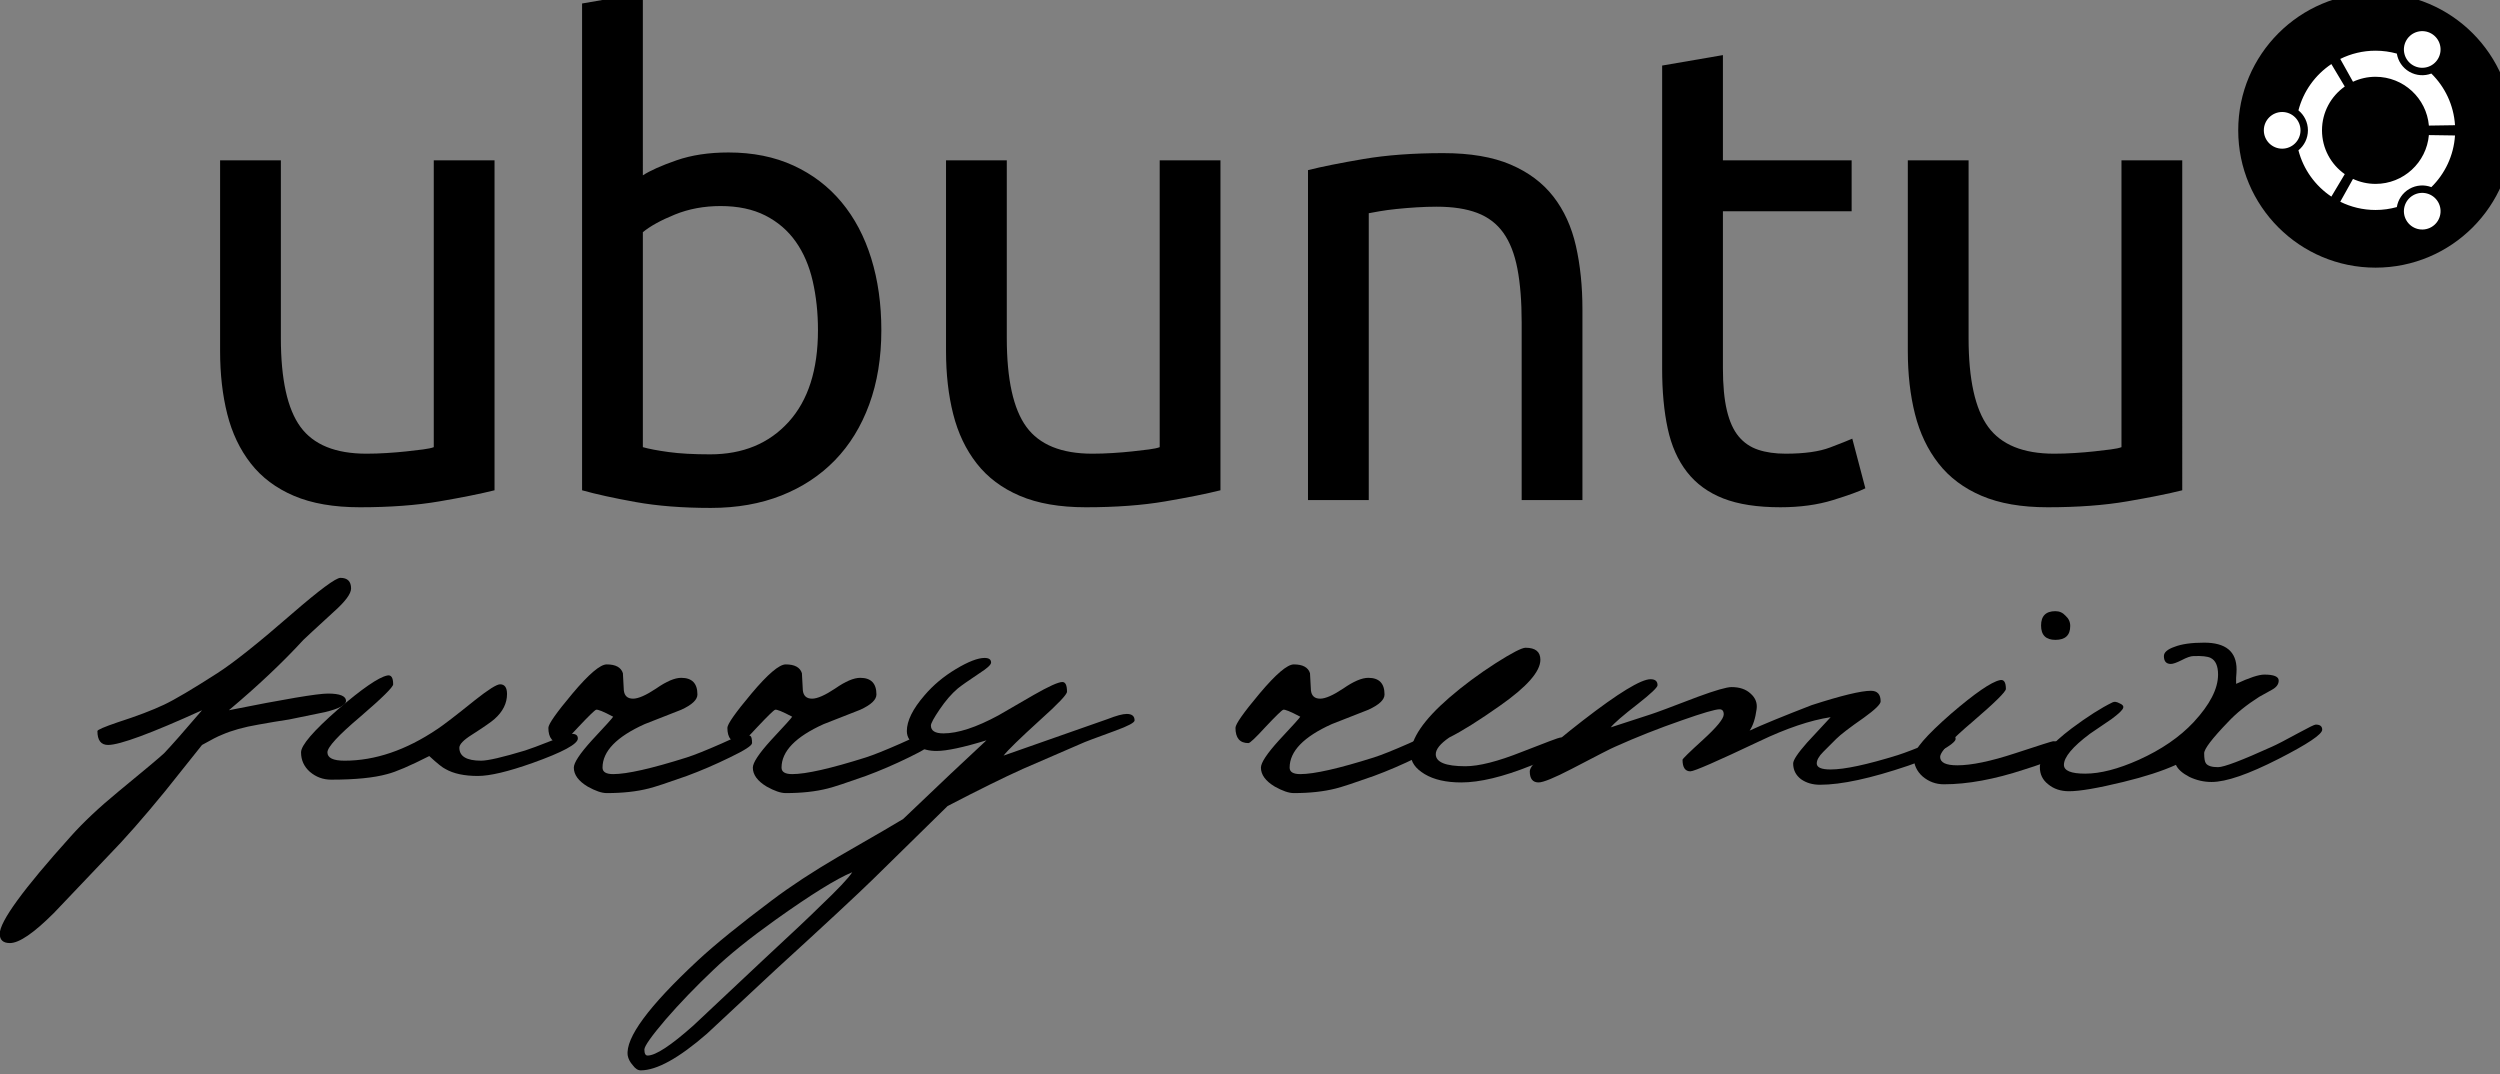 <?xml version="1.0" encoding="UTF-8" standalone="no"?>
<!-- Created with Inkscape (http://www.inkscape.org/) -->

<svg
   xmlns:dc="http://purl.org/dc/elements/1.1/"
   xmlns:cc="http://creativecommons.org/ns#"
   xmlns:rdf="http://www.w3.org/1999/02/22-rdf-syntax-ns#"
   xmlns:svg="http://www.w3.org/2000/svg"
   xmlns="http://www.w3.org/2000/svg"
   xmlns:sodipodi="http://sodipodi.sourceforge.net/DTD/sodipodi-0.dtd"
   xmlns:inkscape="http://www.inkscape.org/namespaces/inkscape"
   id="svg2"
   version="1.1"
   inkscape:version="0.47 r22583"
   width="640"
   height="275"
   xml:space="preserve"
   sodipodi:docname="plain.svg"><rect width="100%" height="100%" fill="#808080" stroke="none"/><defs
     id="defs6"><clipPath
       clipPathUnits="userSpaceOnUse"
       id="clipPath20"><path
         d="m 0,8418.9 11905.5,0 L 11905.5,0 0,0 0,8418.9 z"
         id="path22" /></clipPath></defs><sodipodi:namedview
     pagecolor="#ffffff"
     bordercolor="#666666"
     borderopacity="1"
     objecttolerance="10"
     gridtolerance="10"
     guidetolerance="10"
     inkscape:pageopacity="0"
     inkscape:pageshadow="2"
     inkscape:window-width="1280"
     inkscape:window-height="949"
     id="namedview4"
     showgrid="false"
     inkscape:zoom="1.4142136"
     inkscape:cx="461.93158"
     inkscape:cy="221.97726"
     inkscape:window-x="0"
     inkscape:window-y="24"
     inkscape:window-maximized="1"
     inkscape:current-layer="g12" /><g
     id="g12"
     inkscape:groupmode="layer"
     inkscape:label="ink_ext_XXXXXX"
     transform="matrix(1.25,0,0,-1.25,-180.438,491.705)"><g
       id="g14"
       transform="matrix(0.062,0,0,0.062,55.244,67.034)"><g
         id="g16"><g
           id="g18"
           clip-path="url(#clipPath20)"><path
             d="m 9737.771,4832.863 c 0,-250.496 -203.081,-453.588 -453.598,-453.588 -250.517,0 -453.598,203.091 -453.598,453.588 0,250.516 203.081,453.598 453.598,453.598 250.516,0 453.598,-203.081 453.598,-453.598"
             style="fill:#000000;fill-opacity:1;fill-rule:nonzero;stroke:none"
             id="path24" /><path
             d="m 9408.115,5047.573 c 28.971,-16.733 65.989,-6.825 82.702,22.146 16.732,28.962 6.815,65.989 -22.147,82.722 -28.971,16.702 -65.989,6.775 -82.722,-22.186 -16.712,-28.952 -6.785,-65.969 22.167,-82.681 m -123.942,-391.602 c -26.62,0 -51.869,5.925 -74.505,16.462 l -42.081,-75.406 c 35.146,-17.423 74.726,-27.25 116.587,-27.25 24.358,0 47.906,3.382 70.292,9.577 3.943,24.338 18.394,46.735 41.411,60.045 23.007,13.27 49.587,14.581 72.614,5.884 44.783,44.033 73.925,103.927 78.168,170.637 l -86.314,1.271 c -7.936,-90.387 -83.752,-161.22 -176.171,-161.22 m 0,353.803 c 92.419,0 168.235,-70.853 176.191,-161.22 l 86.294,1.271 c -4.243,66.71 -33.385,126.604 -78.168,170.637 -23.027,-8.697 -49.627,-7.365 -72.614,5.884 -23.017,13.29 -37.468,35.707 -41.411,60.045 -22.387,6.175 -45.934,9.557 -70.292,9.557 -41.861,0 -81.441,-9.827 -116.587,-27.23 l 42.081,-75.406 c 22.637,10.538 47.886,16.462 74.505,16.462 M 9107.281,4832.863 c 0,59.844 29.732,112.724 75.216,144.738 l -44.273,74.155 c -52.989,-35.416 -92.409,-89.537 -108.791,-152.924 19.114,-15.602 31.353,-39.349 31.353,-65.969 0,-26.6 -12.239,-50.347 -31.353,-65.949 16.362,-63.407 55.782,-117.528 108.791,-152.944 l 44.273,74.175 c -45.484,31.994 -75.216,84.863 -75.216,144.718 m 300.854,-214.67 c -28.972,-16.732 -38.899,-53.75 -22.166,-82.701 16.712,-28.962 53.73,-38.899 82.701,-22.166 28.962,16.712 38.899,53.73 22.167,82.702 -16.712,28.942 -53.75,38.879 -82.702,22.166 m -432.392,275.245 c -33.465,0 -60.575,-27.11 -60.575,-60.575 0,-33.445 27.11,-60.555 60.575,-60.555 33.445,0 60.555,27.11 60.555,60.555 0,33.465 -27.11,60.575 -60.555,60.575"
             style="fill:#ffffff;fill-opacity:1;fill-rule:nonzero;stroke:none"
             id="path26" /><path
             d="m 3070.76,3643.89 c -46.06,-11.53 -106.84,-23.75 -182.38,-36.69 -75.54,-12.96 -162.96,-19.42 -262.24,-19.42 -86.34,0 -159.01,12.6 -218,37.75 -59.02,25.16 -106.5,60.79 -142.45,106.85 -35.98,46.03 -61.88,100.37 -77.7,162.96 -15.85,62.59 -23.74,131.99 -23.74,208.28 l 0,630.23 200.72,0 0,-587.06 c 0,-136.72 21.59,-234.56 64.76,-293.53 43.16,-59.03 115.81,-88.51 217.99,-88.51 21.58,0 43.87,0.72 66.91,2.18 23,1.4 44.58,3.23 64.75,5.39 20.13,2.16 38.48,4.3 55.04,6.46 16.53,2.16 28.4,4.65 35.61,7.55 l 0,947.52 200.73,0"
             style="fill:#000000;fill-opacity:1;fill-rule:nonzero;stroke:none"
             id="path28" /><path
             d="m 3560.68,3786.33 c 20.13,-5.76 48.56,-11.15 85.26,-16.17 36.69,-5.06 82.35,-7.57 137.05,-7.57 107.92,0 194.25,35.62 259,106.84 64.75,71.24 97.13,172.31 97.13,303.27 0,57.51 -5.77,111.48 -17.27,161.87 -11.53,50.35 -30.21,93.87 -56.11,130.56 -25.9,36.7 -59.36,65.47 -100.37,86.35 -41.01,20.84 -90.31,31.29 -147.84,31.29 -54.71,0 -105.06,-9.37 -151.09,-28.06 -46.07,-18.72 -81.31,-38.15 -105.76,-58.27 l 0,-710.11 z m 0,897.89 c 24.45,15.81 61.51,32.37 111.15,49.62 49.65,17.28 106.84,25.9 171.59,25.9 80.57,0 152.17,-14.38 214.76,-43.15 62.59,-28.8 115.47,-69.07 158.64,-120.88 43.17,-51.8 75.88,-113.68 98.21,-185.62 22.29,-71.96 33.45,-151.07 33.45,-237.39 0,-90.67 -13.32,-172.36 -39.93,-245 -26.64,-72.66 -64.41,-134.17 -113.31,-184.52 -48.94,-50.39 -107.92,-89.23 -176.99,-116.57 -69.06,-27.31 -146.77,-40.99 -233.1,-40.99 -93.55,0 -176.28,6.46 -248.22,19.42 -71.96,12.95 -130.95,25.89 -176.98,38.85 l 0,1607.98 200.73,34.52"
             style="fill:#000000;fill-opacity:1;fill-rule:nonzero;stroke:none"
             id="path30" /><path
             d="m 5468.64,3643.89 c -46.07,-11.53 -106.84,-23.75 -182.38,-36.69 -75.55,-12.96 -162.96,-19.42 -262.24,-19.42 -86.34,0 -159.01,12.6 -218,37.75 -59.02,25.16 -106.51,60.79 -142.45,106.85 -35.99,46.03 -61.88,100.37 -77.69,162.96 -15.86,62.59 -23.76,131.99 -23.76,208.28 l 0,630.23 200.73,0 0,-587.06 c 0,-136.72 21.59,-234.56 64.75,-293.53 43.17,-59.03 115.82,-88.51 218,-88.51 21.58,0 43.87,0.72 66.91,2.18 23,1.4 44.58,3.23 64.75,5.39 20.13,2.16 38.48,4.3 55.04,6.46 16.52,2.16 28.4,4.65 35.61,7.55 l 0,947.52 200.73,0"
             style="fill:#000000;fill-opacity:1;fill-rule:nonzero;stroke:none"
             id="path32" /><path
             d="m 5757.83,4701.47 c 46.04,11.51 107.17,23.75 183.47,36.71 76.25,12.94 164.02,19.41 263.3,19.41 89.22,0 163.3,-12.6 222.32,-37.76 58.99,-25.2 106.1,-60.43 141.37,-105.76 35.23,-45.33 60.06,-99.67 74.47,-162.96 14.36,-63.33 21.58,-133.12 21.58,-209.37 l 0,-630.23 -200.74,0 0,587.08 c 0,69.05 -4.69,128.04 -14.02,176.97 -9.38,48.9 -24.81,88.49 -46.41,118.7 -21.58,30.24 -50.37,52.16 -86.33,65.84 -35.99,13.67 -80.6,20.51 -133.8,20.51 -21.61,0 -43.93,-0.74 -66.92,-2.16 -23.04,-1.44 -44.99,-3.25 -65.83,-5.41 -20.89,-2.15 -39.6,-4.69 -56.11,-7.55 -16.56,-2.9 -28.44,-5.06 -35.62,-6.46 l 0,-947.52 -200.73,0"
             style="fill:#000000;fill-opacity:1;fill-rule:nonzero;stroke:none"
             id="path34" /><path
             d="m 7128.37,4733.84 425.2,0 0,-168.35 -425.2,0 0,-517.99 c 0,-56.12 4.3,-102.53 12.95,-139.21 8.63,-36.71 21.58,-65.49 38.85,-86.34 17.26,-20.88 38.84,-35.62 64.74,-44.25 25.9,-8.63 56.12,-12.96 90.65,-12.96 61.85,0 110.8,6.82 146.77,20.51 35.94,13.66 60.43,23.37 73.38,29.13 l 43.17,-164.03 c -20.16,-10.08 -55.78,-23.04 -106.84,-38.84 -51.09,-15.82 -108.98,-23.74 -173.75,-23.74 -76.27,0 -139.2,9.7 -188.85,29.13 -49.64,19.44 -89.57,48.57 -119.78,87.41 -30.22,38.86 -51.47,86.68 -63.67,143.55 -12.25,56.81 -18.36,122.64 -18.36,197.48 l 0,1001.47 200.74,34.53"
             style="fill:#000000;fill-opacity:1;fill-rule:nonzero;stroke:none"
             id="path36" /><path
             d="m 8645.68,3643.89 c -46.07,-11.53 -106.87,-23.75 -182.39,-36.69 -75.55,-12.96 -162.95,-19.42 -262.25,-19.42 -86.33,0 -159,12.6 -217.99,37.75 -59.01,25.16 -106.5,60.79 -142.46,106.85 -35.97,46.03 -61.87,100.37 -77.69,162.96 -15.86,62.59 -23.75,131.99 -23.75,208.28 l 0,630.23 200.74,0 0,-587.06 c 0,-136.72 21.58,-234.56 64.74,-293.53 43.17,-59.03 115.82,-88.51 217.99,-88.51 21.59,0 43.87,0.72 66.92,2.18 23,1.4 44.59,3.23 64.75,5.39 20.14,2.16 38.48,4.3 55.03,6.46 16.54,2.16 28.4,4.65 35.61,7.55 l 0,947.52 200.75,0"
             style="fill:#000000;fill-opacity:1;fill-rule:nonzero;stroke:none"
             id="path38" /></g></g></g><g
       style="font-size:40px;font-style:normal;font-variant:normal;font-weight:normal;font-stretch:normal;fill:#000000;fill-opacity:1;stroke:none;font-family:newPushkin;-inkscape-font-specification:newPushkin"
       id="text2816"
       transform="matrix(2.37,0,0,-2.37,-246.861,946.807)"><path
         d="m 195.406,284.374 c -3e-5,0.453 -0.493,1.12 -1.48,2 -1.6,1.467 -2.48,2.28 -2.64,2.44 -1.787,1.947 -3.933,3.973 -6.44,6.08 4.8,-0.96 7.653,-1.44 8.56,-1.44 1.04,10e-6 1.56,0.213 1.56,0.64 -3e-5,0.347 -0.6,0.667 -1.8,0.96 l -3.12,0.64 c -0.88,0.133 -1.76,0.28 -2.64,0.44 -1.253,0.213 -2.307,0.507 -3.16,0.88 -0.347,0.133 -0.92,0.427 -1.72,0.88 l -3.16,3.96 c -1.893,2.32 -3.547,4.2 -4.96,5.64 l -4.68,4.92 c -1.733,1.733 -3,2.6 -3.8,2.6 -0.587,-10e-6 -0.88,-0.267 -0.88,-0.8 0,-1.067 2.04,-3.867 6.12,-8.4 1.093,-1.227 2.467,-2.52 4.12,-3.88 2.24,-1.84 3.56,-2.947 3.96,-3.32 0.613,-0.64 1.707,-1.88 3.28,-3.72 -4.4,2 -7.107,3 -8.12,3 -0.613,10e-6 -0.92,-0.4 -0.92,-1.2 0,-0.107 0.587,-0.36 1.76,-0.76 1.653,-0.533 2.987,-1.04 4,-1.52 0.907,-0.427 2.44,-1.333 4.6,-2.72 1.413,-0.907 3.573,-2.627 6.48,-5.16 2.373,-2.053 3.76,-3.08 4.16,-3.08 0.613,2e-5 0.92,0.307 0.92,0.92"
         id="path2841" /><path
         d="m 215.003,297.334 c -2e-5,0.48 -1.307,1.187 -3.92,2.12 -2.107,0.747 -3.68,1.12 -4.72,1.12 -1.173,0 -2.107,-0.2 -2.8,-0.6 -0.24,-0.107 -0.707,-0.48 -1.4,-1.12 -1.68,0.853 -2.893,1.373 -3.64,1.56 -1.147,0.32 -2.76,0.48 -4.84,0.48 -0.693,0 -1.307,-0.227 -1.84,-0.68 -0.507,-0.453 -0.76,-1.013 -0.76,-1.68 0,-0.613 1.067,-1.853 3.2,-3.72 2.08,-1.787 3.493,-2.76 4.24,-2.92 0.347,-0.08 0.52,0.173 0.52,0.76 -10e-6,0.24 -0.947,1.173 -2.84,2.8 -1.893,1.6 -2.84,2.627 -2.84,3.08 0,0.48 0.493,0.72 1.48,0.72 2.64,10e-6 5.307,-0.907 8,-2.72 0.533,-0.347 1.627,-1.187 3.28,-2.52 1.147,-0.907 1.867,-1.36 2.16,-1.36 0.4,1e-5 0.6,0.28 0.6,0.84 -2e-5,0.8 -0.36,1.52 -1.08,2.16 -0.267,0.24 -0.92,0.693 -1.96,1.36 -0.72,0.453 -1.08,0.827 -1.08,1.12 -1e-5,0.747 0.627,1.12 1.88,1.12 0.587,10e-6 1.853,-0.293 3.8,-0.88 0.427,-0.133 1.213,-0.427 2.36,-0.88 0.907,-0.373 1.467,-0.56 1.68,-0.56 0.347,10e-6 0.52,0.133 0.52,0.4"
         id="path2843" /><path
         d="m 230.054,297.734 c -2e-5,0.213 -0.64,0.627 -1.92,1.24 -1.253,0.613 -2.493,1.147 -3.72,1.6 -1.653,0.587 -2.747,0.947 -3.28,1.08 -1.04,0.267 -2.253,0.4 -3.64,0.4 -0.427,0 -0.973,-0.187 -1.64,-0.56 -0.8,-0.48 -1.2,-1.027 -1.2,-1.64 -1e-5,-0.427 0.52,-1.213 1.56,-2.36 1.173,-1.253 1.787,-1.933 1.84,-2.04 -0.853,-0.453 -1.347,-0.653 -1.48,-0.6 -0.133,0.053 -0.64,0.547 -1.52,1.48 -0.853,0.933 -1.347,1.4 -1.48,1.4 -0.747,1e-5 -1.12,-0.44 -1.12,-1.32 0,-0.32 0.693,-1.307 2.08,-2.96 1.413,-1.68 2.4,-2.52 2.96,-2.52 0.773,10e-6 1.24,0.253 1.4,0.76 0.027,0.48 0.053,0.973 0.08,1.48 0.053,0.48 0.32,0.72 0.8,0.72 0.453,10e-6 1.12,-0.293 2,-0.88 0.88,-0.613 1.6,-0.92 2.16,-0.92 0.933,1e-5 1.4,0.48 1.4,1.44 -2e-5,0.453 -0.467,0.893 -1.4,1.32 l -3.16,1.24 c -2.427,1.093 -3.64,2.347 -3.64,3.76 -1e-5,0.373 0.307,0.56 0.92,0.56 1.2,0 3.32,-0.48 6.36,-1.44 0.667,-0.213 1.667,-0.613 3,-1.2 1.093,-0.507 1.747,-0.76 1.96,-0.76 0.293,10e-6 0.48,0.04 0.56,0.12 0.08,0.08 0.12,0.28 0.12,0.6"
         id="path2845" /><path
         d="m 245.523,297.734 c -2e-5,0.213 -0.64,0.627 -1.92,1.24 -1.253,0.613 -2.493,1.147 -3.72,1.6 -1.653,0.587 -2.747,0.947 -3.28,1.08 -1.04,0.267 -2.253,0.4 -3.64,0.4 -0.427,0 -0.973,-0.187 -1.64,-0.56 -0.8,-0.48 -1.2,-1.027 -1.2,-1.64 -1e-5,-0.427 0.52,-1.213 1.56,-2.36 1.173,-1.253 1.787,-1.933 1.84,-2.04 -0.853,-0.453 -1.347,-0.653 -1.48,-0.6 -0.133,0.053 -0.64,0.547 -1.52,1.48 -0.853,0.933 -1.347,1.4 -1.48,1.4 -0.747,1e-5 -1.12,-0.44 -1.12,-1.32 0,-0.32 0.693,-1.307 2.08,-2.96 1.413,-1.68 2.4,-2.52 2.96,-2.52 0.773,10e-6 1.24,0.253 1.4,0.76 0.027,0.48 0.053,0.973 0.08,1.48 0.053,0.48 0.32,0.72 0.8,0.72 0.453,10e-6 1.12,-0.293 2,-0.88 0.88,-0.613 1.6,-0.92 2.16,-0.92 0.933,1e-5 1.4,0.48 1.4,1.44 -2e-5,0.453 -0.467,0.893 -1.4,1.32 l -3.16,1.24 c -2.427,1.093 -3.64,2.347 -3.64,3.76 -1e-5,0.373 0.307,0.56 0.92,0.56 1.2,0 3.32,-0.48 6.36,-1.44 0.667,-0.213 1.667,-0.613 3,-1.2 1.093,-0.507 1.747,-0.76 1.96,-0.76 0.293,10e-6 0.48,0.04 0.56,0.12 0.08,0.08 0.12,0.28 0.12,0.6"
         id="path2847" /><path
         d="m 263.112,295.774 c -2e-5,0.187 -0.547,0.48 -1.64,0.88 -1.76,0.64 -2.747,1.013 -2.96,1.12 l -5.08,2.2 c -1.653,0.747 -3.813,1.813 -6.48,3.2 l -6.4,6.28 c -1.333,1.307 -4.16,3.933 -8.48,7.88 l -5.92,5.52 c -2.427,2.107 -4.333,3.16 -5.72,3.16 -0.24,-2e-5 -0.467,-0.147 -0.68,-0.44 -0.24,-0.267 -0.387,-0.547 -0.44,-0.84 -0.213,-1.52 1.8,-4.253 6.04,-8.2 1.493,-1.387 3.627,-3.12 6.4,-5.2 1.627,-1.227 3.533,-2.48 5.72,-3.76 3.387,-1.947 5.267,-3.04 5.64,-3.28 l 4.12,-3.92 3.08,-2.88 c -2,0.613 -3.44,0.92 -4.32,0.92 -0.613,1e-5 -1.16,-0.133 -1.64,-0.4 -0.613,-0.32 -0.92,-0.76 -0.92,-1.32 0,-0.88 0.507,-1.907 1.52,-3.08 0.747,-0.88 1.653,-1.64 2.72,-2.28 1.067,-0.64 1.893,-0.96 2.48,-0.96 0.373,10e-6 0.56,0.133 0.56,0.4 -1e-5,0.187 -0.333,0.493 -1,0.92 -0.96,0.64 -1.587,1.08 -1.88,1.32 -0.533,0.453 -1.053,1.053 -1.56,1.8 -0.507,0.747 -0.76,1.213 -0.76,1.4 -10e-6,0.453 0.36,0.68 1.08,0.68 1.253,10e-6 2.84,-0.52 4.76,-1.56 l 3.04,-1.76 c 1.307,-0.747 2.133,-1.12 2.48,-1.12 0.267,10e-6 0.4,0.28 0.4,0.84 -2e-5,0.24 -0.773,1.053 -2.32,2.44 -1.76,1.6 -2.813,2.627 -3.16,3.08 l 6.72,-2.36 2.28,-0.8 c 0.747,-0.293 1.293,-0.44 1.64,-0.44 0.453,1e-5 0.68,0.187 0.68,0.56 m -24.4,13.12 c -1.36,0.56 -3.573,1.933 -6.64,4.12 -2.24,1.6 -4.027,3.04 -5.36,4.32 -1.52,1.44 -2.893,2.867 -4.12,4.28 -1.227,1.44 -1.84,2.307 -1.84,2.6 2e-5,0.347 0.093,0.52 0.28,0.52 0.693,-2e-5 2.013,-0.867 3.96,-2.6 l 5.96,-5.6 c 2.587,-2.4 4.227,-3.947 4.92,-4.64 1.6,-1.52 2.547,-2.52 2.84,-3"
         id="path2849" /><path
         d="m 289.429,297.734 c -2e-5,0.213 -0.64,0.627 -1.92,1.24 -1.253,0.613 -2.493,1.147 -3.72,1.6 -1.653,0.587 -2.747,0.947 -3.28,1.08 -1.04,0.267 -2.253,0.4 -3.64,0.4 -0.427,0 -0.973,-0.187 -1.64,-0.56 -0.8,-0.48 -1.2,-1.027 -1.2,-1.64 -10e-6,-0.427 0.52,-1.213 1.56,-2.36 1.173,-1.253 1.787,-1.933 1.84,-2.04 -0.853,-0.453 -1.347,-0.653 -1.48,-0.6 -0.133,0.053 -0.64,0.547 -1.52,1.48 -0.853,0.933 -1.347,1.4 -1.48,1.4 -0.747,1e-5 -1.12,-0.44 -1.12,-1.32 0,-0.32 0.693,-1.307 2.08,-2.96 1.413,-1.68 2.4,-2.52 2.96,-2.52 0.773,10e-6 1.24,0.253 1.4,0.76 0.027,0.48 0.053,0.973 0.08,1.48 0.053,0.48 0.32,0.72 0.8,0.72 0.453,10e-6 1.12,-0.293 2,-0.88 0.88,-0.613 1.6,-0.92 2.16,-0.92 0.933,1e-5 1.4,0.48 1.4,1.44 -2e-5,0.453 -0.467,0.893 -1.4,1.32 l -3.16,1.24 c -2.427,1.093 -3.64,2.347 -3.64,3.76 -10e-6,0.373 0.307,0.56 0.92,0.56 1.2,0 3.32,-0.48 6.36,-1.44 0.667,-0.213 1.667,-0.613 3,-1.2 1.093,-0.507 1.747,-0.76 1.96,-0.76 0.293,10e-6 0.48,0.04 0.56,0.12 0.08,0.08 0.12,0.28 0.12,0.6"
         id="path2851" /><path
         d="m 300.618,297.894 c -2e-5,0.347 -1.093,0.947 -3.28,1.8 -2.4,0.96 -4.4,1.44 -6,1.44 -1.307,0 -2.36,-0.24 -3.16,-0.72 -0.8,-0.48 -1.2,-1.053 -1.2,-1.72 0,-1.333 1.107,-2.96 3.32,-4.88 1.2,-1.04 2.547,-2.04 4.04,-3 1.387,-0.88 2.24,-1.32 2.56,-1.32 0.853,2e-5 1.28,0.347 1.28,1.04 -2e-5,1.013 -1.16,2.333 -3.48,3.96 -1.813,1.28 -3.28,2.2 -4.4,2.76 -0.773,0.533 -1.16,1.013 -1.16,1.44 -1e-5,0.693 0.853,1.04 2.56,1.04 1.173,1e-5 2.8,-0.413 4.88,-1.24 2.107,-0.827 3.213,-1.24 3.32,-1.24 0.48,10e-6 0.72,0.213 0.72,0.64"
         id="path2853" /><path
         d="m 334.061,297.374 c -4e-5,0.213 -0.453,0.573 -1.36,1.08 -0.88,0.507 -1.8,0.92 -2.76,1.24 -3.227,1.093 -5.76,1.64 -7.6,1.64 -0.64,0 -1.187,-0.16 -1.64,-0.48 -0.453,-0.347 -0.68,-0.8 -0.68,-1.36 -3e-5,-0.293 0.4,-0.893 1.2,-1.8 l 2.04,-2.2 c -1.76,0.267 -3.813,0.96 -6.16,2.08 -3.653,1.733 -5.64,2.6 -5.96,2.6 -0.453,10e-6 -0.68,-0.333 -0.68,-1 -2e-5,-0.08 0.587,-0.653 1.76,-1.72 1.2,-1.093 1.8,-1.827 1.8,-2.2 -2e-5,-0.293 -0.12,-0.44 -0.36,-0.44 -0.373,10e-6 -1.467,0.32 -3.28,0.96 -2,0.693 -3.92,1.453 -5.76,2.28 -0.267,0.107 -1.52,0.747 -3.76,1.92 -1.493,0.773 -2.44,1.16 -2.84,1.16 -0.507,0 -0.76,-0.32 -0.76,-0.96 0,-0.56 1.533,-2.027 4.6,-4.4 3.067,-2.373 5.013,-3.56 5.84,-3.56 0.4,1e-5 0.6,0.173 0.6,0.52 -10e-6,0.187 -0.56,0.72 -1.68,1.6 -1.307,1.013 -2.093,1.693 -2.36,2.04 0.027,10e-6 1.173,-0.373 3.44,-1.12 0.427,-0.133 1.787,-0.64 4.08,-1.52 1.52,-0.56 2.493,-0.84 2.92,-0.84 0.693,10e-6 1.24,0.187 1.64,0.56 0.427,0.373 0.6,0.827 0.52,1.36 -0.107,0.8 -0.307,1.413 -0.6,1.84 1.093,-0.507 2.88,-1.24 5.36,-2.2 2.56,-0.827 4.267,-1.24 5.12,-1.24 0.56,1e-5 0.84,0.307 0.84,0.92 -3e-5,0.24 -0.48,0.707 -1.44,1.4 -1.227,0.853 -2.027,1.467 -2.4,1.84 l -1.12,1.12 c -0.373,0.373 -0.56,0.707 -0.56,1 -3e-5,0.347 0.4,0.52 1.2,0.52 1.2,10e-6 3.133,-0.413 5.8,-1.24 0.667,-0.213 1.6,-0.573 2.8,-1.08 1.04,-0.453 1.6,-0.68 1.68,-0.68 0.347,10e-6 0.52,0.12 0.52,0.36"
         id="path2855" /><path
         d="m 342.684,288.814 c -0.827,2e-5 -1.24,-0.413 -1.24,-1.24 -10e-6,-0.827 0.413,-1.24 1.24,-1.24 0.347,2e-5 0.64,0.133 0.88,0.4 0.267,0.24 0.4,0.533 0.4,0.88 -2e-5,0.8 -0.427,1.2 -1.28,1.2 m 0.92,9.48 c -2e-5,0.4 -1.2,0.973 -3.6,1.72 -2.587,0.853 -4.907,1.28 -6.96,1.28 -0.693,0 -1.307,-0.227 -1.84,-0.68 -0.507,-0.453 -0.76,-1.013 -0.76,-1.68 0,-0.613 1.067,-1.853 3.2,-3.72 2.08,-1.787 3.493,-2.76 4.24,-2.92 0.347,-0.08 0.52,0.173 0.52,0.76 -10e-6,0.24 -0.947,1.173 -2.84,2.8 -1.893,1.6 -2.84,2.627 -2.84,3.08 -1e-5,0.48 0.493,0.72 1.48,0.72 1.227,1e-5 2.893,-0.347 5,-1.04 2.107,-0.693 3.2,-1.04 3.28,-1.04 0.747,10e-6 1.12,0.24 1.12,0.72"
         id="path2857" /><path
         d="m 365.738,296.574 c -3e-5,0.4 -1.253,1.24 -3.76,2.52 -2.613,1.333 -4.547,2 -5.8,2 -0.667,0 -1.307,-0.147 -1.92,-0.44 -0.613,-0.32 -1,-0.667 -1.16,-1.04 -1.173,0.533 -2.693,1.027 -4.56,1.48 -2.187,0.533 -3.747,0.8 -4.68,0.8 -0.72,0 -1.32,-0.2 -1.8,-0.6 -0.48,-0.373 -0.72,-0.867 -0.72,-1.48 0,-0.853 0.92,-1.973 2.76,-3.36 1.36,-1.013 2.533,-1.76 3.52,-2.24 0.16,-0.08 0.36,-0.053 0.6,0.08 0.267,0.107 0.373,0.24 0.32,0.4 -0.053,0.187 -0.387,0.507 -1,0.96 l -1.88,1.28 c -1.493,1.12 -2.24,2.013 -2.24,2.68 -10e-6,0.507 0.613,0.76 1.84,0.76 1.307,0 2.853,-0.4 4.64,-1.2 1.947,-0.88 3.52,-1.96 4.72,-3.24 1.413,-1.52 2.12,-2.893 2.12,-4.12 -2e-5,-0.747 -0.213,-1.227 -0.64,-1.44 -0.267,-0.133 -0.76,-0.187 -1.48,-0.16 -0.24,1e-5 -0.587,0.12 -1.04,0.36 -0.427,0.213 -0.733,0.32 -0.92,0.32 -0.4,10e-6 -0.6,-0.227 -0.6,-0.68 -10e-6,-0.32 0.307,-0.587 0.92,-0.8 0.613,-0.24 1.467,-0.36 2.56,-0.36 1.867,2e-5 2.8,0.773 2.8,2.32 -2e-5,0.16 -0.013,0.4 -0.04,0.72 l 0,0.52 c 1.147,-0.533 1.96,-0.8 2.44,-0.8 0.827,10e-6 1.24,0.173 1.24,0.52 -2e-5,0.32 -0.2,0.587 -0.6,0.8 l -1.08,0.6 c -1.093,0.693 -2,1.427 -2.72,2.2 -1.36,1.413 -2.04,2.307 -2.04,2.68 -2e-5,0.453 0.053,0.747 0.16,0.88 0.16,0.213 0.507,0.32 1.04,0.32 0.507,10e-6 2.053,-0.587 4.64,-1.76 0.427,-0.187 1.2,-0.587 2.32,-1.2 0.88,-0.48 1.373,-0.72 1.48,-0.72 0.373,10e-6 0.56,0.147 0.56,0.44"
         id="path2859" /></g></g></svg>